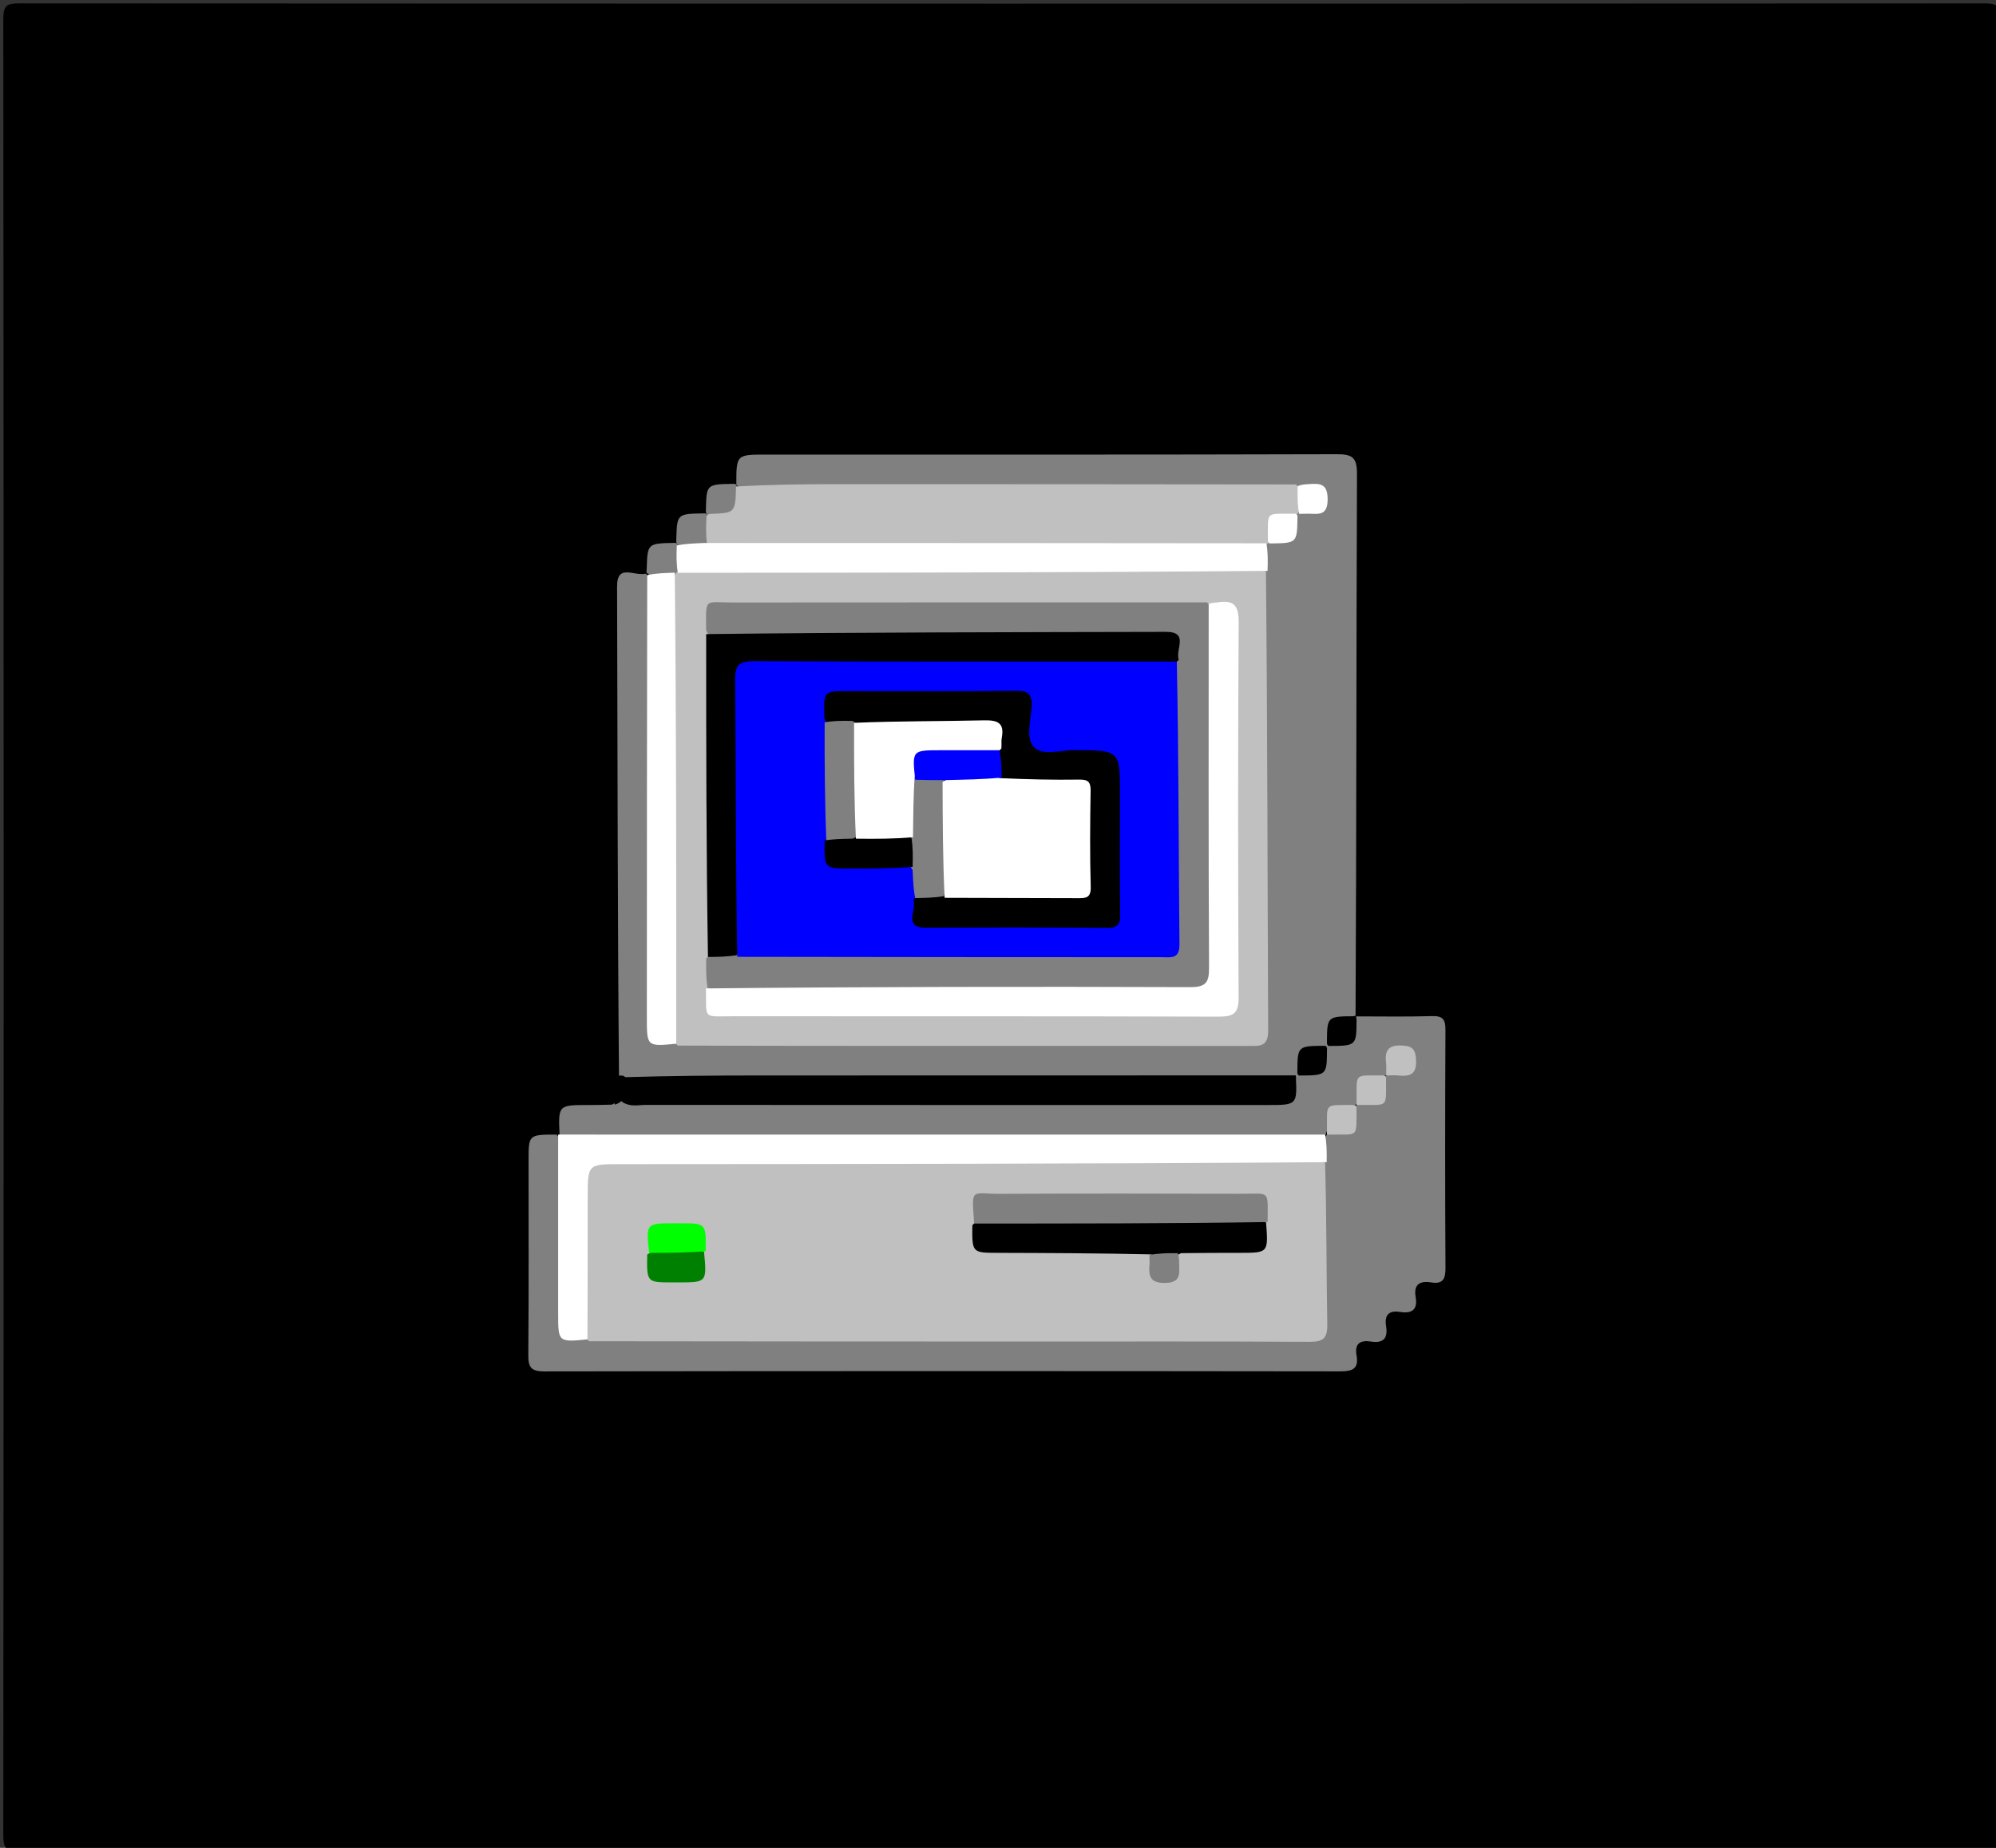 <svg version="1.1" id="Layer_1" xmlns="http://www.w3.org/2000/svg" xmlns:xlink="http://www.w3.org/1999/xlink" x="0px" y="0px"
	 width="100%" viewBox="0 0 540 500" enable-background="new 0 0 540 500" xml:space="preserve">
<rect x="0" y="0" width="540" height="500" fill="#333333" stroke="none"/>
<path fill="#010000" opacity="1" stroke="none" 
	d="
M349,501 
	C234.194,501 119.888,500.982 5.582,501.085 
	C1.989,501.088 0.891,500.522 0.894,496.584 
	C1.018,332.791 1.017,168.997 0.894,5.203 
	C0.891,1.47 1.816,0.912 5.295,0.914 
	C182.419,1.012 359.544,1.01 536.668,0.923 
	C540.04,0.921 541.117,1.327 541.114,5.166 
	C540.981,169.126 540.985,333.087 541.1,497.047 
	C541.103,500.565 540.277,501.096 536.954,501.09 
	C474.47,500.968 411.985,501 349,501 
z"/>
<path fill="#808080" opacity="1" stroke="none" 
	d="
M167.464,291.299 
	C167.069,246.869 167.084,202.79 166.945,158.711 
	C166.925,152.378 171.517,155.991 174.753,155.228 
	C176.983,158.129 176.564,161.016 176.567,163.818 
	C176.598,199.469 176.586,235.121 176.587,270.773 
	C176.587,272.439 176.704,274.114 176.581,275.768 
	C176.279,279.817 178.149,281.636 182.6,281.498 
	C203.548,281.23 224.014,281.428 244.479,281.4 
	C274.43,281.36 304.381,281.407 334.333,281.377 
	C341.085,281.371 341.372,281.077 341.38,274.351 
	C341.422,235.248 341.348,196.145 341.451,156.576 
	C341.646,153.718 341.426,151.309 341.918,148.515 
	C342.126,147.85 342.236,147.599 342.595,147.034 
	C343.401,146.341 344.013,145.938 344.669,145.982 
	C348.964,146.271 350.002,143.638 350.19,139.739 
	C350.455,139.19 350.591,138.988 351.022,138.57 
	C352.384,137.83 353.554,137.794 354.701,137.644 
	C356.362,137.427 357.586,136.741 357.449,134.822 
	C357.312,132.886 355.904,132.468 354.299,132.383 
	C352.974,132.312 351.65,132.376 349.909,132.475 
	C301.452,132.697 253.411,132.57 205.37,132.586 
	C204.04,132.586 202.71,132.546 200.915,132.181 
	C200.137,131.901 199.841,131.75 199.207,131.232 
	C199.195,123 199.195,123 207.296,123 
	C258.728,123 310.16,123.054 361.591,122.902 
	C365.857,122.889 367.137,123.745 367.119,128.286 
	C366.925,176.888 366.995,225.49 366.732,274.816 
	C362.706,276.055 359.342,276.98 359.791,282.282 
	C359.524,282.825 359.384,283.028 358.941,283.444 
	C353.84,283.564 351.743,286.182 351.299,291.052 
	C350.794,291.545 350.544,291.701 349.866,292.015 
	C347.641,292.621 345.804,292.596 343.975,292.596 
	C287.211,292.612 230.447,292.619 173.684,292.596 
	C172.685,292.595 171.686,292.572 170.198,292.399 
	C169.045,292.188 168.418,291.965 167.464,291.299 
z"/>
<path fill="#808080" opacity="1" stroke="none" 
	d="
M151.396,307.302 
	C151.001,299 151.001,299.002 159.108,298.999 
	C161.096,298.998 163.085,298.979 165.537,298.901 
	C166.766,298.271 167.546,297.735 168.945,297.411 
	C226.849,297.463 284.276,297.34 341.703,297.493 
	C346.276,297.505 349.469,296.607 350.744,291.351 
	C351.034,290.966 351,291 350.983,291.017 
	C354.674,289.735 358.467,288.521 358.79,283.256 
	C359.034,282.966 359,283 358.983,283.017 
	C362.674,281.735 366.467,280.521 366.79,275.256 
	C367.034,274.966 366.999,275 366.982,275.017 
	C373.792,275.023 380.623,275.142 387.445,274.94 
	C390.354,274.854 391.066,275.882 391.053,278.65 
	C390.955,300.132 390.944,321.615 391.061,343.096 
	C391.077,346.085 390.374,347.516 387.206,347.006 
	C384.117,346.51 382.4,347.533 382.998,350.98 
	C383.584,354.364 381.979,355.503 378.83,354.995 
	C375.729,354.493 374.505,355.808 374.997,358.858 
	C375.513,362.053 374.294,363.54 370.95,363.006 
	C368.057,362.545 366.423,363.489 366.999,366.737 
	C367.643,370.362 365.948,371.074 362.568,371.07 
	C290.794,370.976 219.019,370.971 147.245,371.082 
	C143.594,371.088 142.898,369.892 142.927,366.543 
	C143.083,349.059 143,331.572 143,314.087 
	C143,307.002 143,307.002 150.547,307 
	C152.811,309.097 152.531,311.667 152.538,314.137 
	C152.58,327.776 152.635,341.416 152.508,355.054 
	C152.469,359.245 153.502,361.91 158.761,361.516 
	C174.72,361.228 190.207,361.415 205.693,361.404 
	C252.656,361.373 299.618,361.393 346.581,361.392 
	C348.246,361.392 349.913,361.432 351.577,361.368 
	C356.701,361.171 357.315,360.653 357.361,355.511 
	C357.476,342.522 357.333,329.532 357.48,316.071 
	C357.536,313.144 357.249,310.667 358.306,307.911 
	C359.053,306.897 359.681,306.1 360.462,306.107 
	C364.827,306.145 365.745,303.08 366.649,299.432 
	C367.355,298.685 367.844,298.085 368.485,298.091 
	C372.732,298.129 373.864,295.34 374.499,291.573 
	C375.98,289.66 377.943,289.916 379.642,289.451 
	C381.198,289.025 381.634,287.864 381.451,286.416 
	C381.314,285.325 380.654,284.649 379.525,284.535 
	C378.039,284.384 376.972,284.921 376.539,286.439 
	C376.139,287.839 376.319,289.406 375.082,290.896 
	C370.885,292.095 367.63,293.739 367.18,298.77 
	C362.362,299.875 360.023,302.922 358.481,307.401 
	C355.957,308.825 353.591,308.607 351.279,308.608 
	C287.06,308.628 222.841,308.628 158.621,308.608 
	C156.308,308.608 153.94,308.813 151.396,307.302 
z"/>
<path fill="#808080" opacity="1" stroke="none" 
	d="
M191.171,139.208 
	C190.905,138.541 190.965,138.218 190.973,137.893 
	C191.14,131.034 191.139,131.034 198.43,130.919 
	C198.869,130.865 199.037,131.035 199.121,131.12 
	C201.764,137.882 200.164,140.264 192.731,140.076 
	C192.016,139.826 191.745,139.689 191.171,139.208 
z"/>
<path fill="#808080" opacity="1" stroke="none" 
	d="
M183.108,147.167 
	C182.882,146.508 182.957,146.187 182.967,145.864 
	C183.174,139.034 183.172,139.034 190.43,138.919 
	C190.869,138.865 191.037,139.035 191.121,139.12 
	C192.799,141.331 192.447,143.662 191.724,146.407 
	C189.646,148.72 187.288,148.293 184.563,148.017 
	C183.89,147.773 183.635,147.638 183.108,147.167 
z"/>
<path fill="#808080" opacity="1" stroke="none" 
	d="
M174.915,154.919 
	C174.877,154.515 174.955,154.195 174.965,153.872 
	C175.181,147.042 175.179,147.042 182.402,146.899 
	C182.837,146.83 183.002,146.999 183.085,147.083 
	C184.716,149.168 184.307,151.423 183.875,154.07 
	C183.582,154.716 183.427,154.957 182.919,155.445 
	C180.326,156.5 178.085,156.563 175.506,155.43 
	C175.167,155.167 174.999,155.001 174.915,154.919 
z"/>
<path fill="#010000" opacity="1" stroke="none" 
	d="
M166.84,291.126 
	C167.528,290.976 167.952,291.004 168.688,291.099 
	C169.348,291.51 169.52,291.93 169.456,292.76 
	C168.965,293.737 168.397,294.129 167.33,294.135 
	C165.923,293.249 165.8,292.348 166.84,291.126 
z"/>
<path fill="#000000" opacity="1" stroke="none" 
	d="
M167,294.375 
	C167.494,293.738 167.988,293.476 168.741,293.107 
	C170.141,294.218 170.07,295.51 168.897,297.096 
	C168.278,297.372 167.999,297.402 167.36,297.216 
	C167,296.25 167,295.5 167,294.375 
z"/>
<path fill="#010000" opacity="1" stroke="none" 
	d="
M166.764,297.147 
	C167,297 167.5,297 167.75,297 
	C168.152,297.181 168.305,297.362 168.249,297.829 
	C167.56,298.396 167.08,298.675 166.3,298.894 
	C166.176,298.321 166.352,297.808 166.764,297.147 
z"/>
<path fill="#C0C0C0" opacity="1" stroke="none" 
	d="
M342.485,154.587 
	C342.917,196.215 342.892,237.53 343.094,278.844 
	C343.116,283.324 340.748,283.023 337.781,283.02 
	C302.463,282.989 267.144,283.004 231.826,282.998 
	C215.833,282.996 199.84,282.974 183.374,282.918 
	C181.277,281.106 181.411,278.88 181.409,276.739 
	C181.365,238.178 181.362,199.617 181.405,161.055 
	C181.407,159.229 181.423,157.384 182.7,155.327 
	C182.99,154.92 182.992,154.992 182.956,154.991 
	C184.861,153.336 187.229,153.397 189.555,153.395 
	C238.448,153.366 287.341,153.37 336.234,153.394 
	C338.223,153.395 340.241,153.322 342.485,154.587 
z"/>
<path fill="#C0C0C0" opacity="1" stroke="none" 
	d="
M191.254,147.235 
	C190.954,144.598 191.006,142.318 191.132,139.622 
	C191.532,139.153 191.857,139.07 192.185,139.056 
	C198.928,138.783 198.928,138.785 199.131,131.632 
	C208.032,131.136 216.858,131.012 225.685,131.01 
	C267.174,131.001 308.664,131.026 350.626,131.082 
	C352.834,133.417 352.688,135.828 351.283,138.692 
	C351.01,139.08 351.008,139.008 351.044,139.009 
	C347.316,140.248 343.547,141.48 343.242,146.779 
	C343.01,147.08 343.008,147.008 343.044,147.009 
	C341.135,148.667 338.762,148.606 336.432,148.607 
	C290.104,148.634 243.776,148.638 197.448,148.605 
	C195.453,148.604 193.431,148.635 191.254,147.235 
z"/>
<path fill="#000000" opacity="1" stroke="none" 
	d="
M168.438,298.24 
	C168.032,297.93 168.024,297.744 168.008,297.279 
	C169.229,296.185 168.95,294.908 169,293.366 
	C169,292.592 169,292.185 169,291.472 
	C180.97,291.111 192.94,291.013 204.911,291.008 
	C253.305,290.987 301.699,290.996 350.563,290.98 
	C350.947,299 350.947,299 342.868,299 
	C286.797,299 230.725,299.008 174.654,298.968 
	C172.719,298.967 170.665,299.589 168.438,298.24 
z"/>
<path fill="#FFFFFF" opacity="1" stroke="none" 
	d="
M190.474,146.927 
	C241.312,146.919 291.721,146.961 342.606,147.007 
	C343.046,149.351 343.011,151.692 342.926,154.467 
	C289.873,154.933 236.871,154.965 183.394,154.993 
	C182.957,152.667 182.995,150.345 183.1,147.595 
	C185.46,147.103 187.753,147.04 190.474,146.927 
z"/>
<path fill="#FFFFFF" opacity="1" stroke="none" 
	d="
M182.554,154.952 
	C182.984,197.266 182.978,239.613 182.936,282.417 
	C175,283.185 174.998,283.185 175,275.254 
	C175.01,235.527 175.021,195.8 175.1,155.62 
	C177.484,155.106 179.802,155.045 182.554,154.952 
z"/>
<path fill="#FFFFFF" opacity="1" stroke="none" 
	d="
M351.46,139.048 
	C351.017,136.72 351.023,134.359 351.064,131.561 
	C352.08,131.083 353.062,131.059 354.041,130.997 
	C356.976,130.81 359.173,130.689 359.183,135.082 
	C359.194,139.712 356.603,139.027 353.875,139.002 
	C353.22,138.996 352.565,139.011 351.46,139.048 
z"/>
<path fill="#FFFFFF" opacity="1" stroke="none" 
	d="
M343.459,147.048 
	C343.008,146.75 343,146.419 343.004,146.088 
	C343.096,137.998 342.074,139.103 350.626,139.007 
	C351.058,139.34 351.022,139.67 351.017,140.001 
	C350.913,146.979 350.914,146.979 343.459,147.048 
z"/>
<path fill="#000000" opacity="1" stroke="none" 
	d="
M358.581,282.979 
	C359.025,283.299 359.009,283.631 359.007,283.964 
	C358.963,290.99 358.963,290.99 351.419,291.021 
	C350.975,290.701 350.991,290.369 350.993,290.036 
	C351.038,283.01 351.037,283.01 358.581,282.979 
z"/>
<path fill="#000000" opacity="1" stroke="none" 
	d="
M366.581,274.979 
	C367.025,275.299 367.009,275.631 367.007,275.964 
	C366.962,282.99 366.963,282.99 359.419,283.021 
	C358.975,282.701 358.991,282.369 358.993,282.036 
	C359.038,275.01 359.037,275.01 366.581,274.979 
z"/>
<path fill="#C0C0C0" opacity="1" stroke="none" 
	d="
M358.484,314.586 
	C358.917,329.392 358.83,343.886 359.086,358.373 
	C359.154,362.209 357.903,363.098 354.25,363.077 
	C328.764,362.931 303.276,363.005 277.788,362.999 
	C238.474,362.99 199.161,362.974 159.374,362.918 
	C157.056,360.779 157.413,358.189 157.4,355.73 
	C157.343,344.742 157.346,333.752 157.387,322.764 
	C157.418,314.269 158.275,313.394 166.911,313.389 
	C224.853,313.359 282.795,313.346 340.736,313.422 
	C346.519,313.43 352.382,312.522 358.484,314.586 
z"/>
<path fill="#FFFFFF" opacity="1" stroke="none" 
	d="
M358.926,314.467 
	C295.221,314.934 231.567,314.967 167.912,314.999 
	C159,315.004 159.004,315 158.999,323.966 
	C158.993,336.63 158.981,349.295 158.936,362.417 
	C151,363.186 151,363.186 151,355.268 
	C151,339.491 151,323.714 151,307.468 
	C151,307 151,307 151,307 
	C220.018,307.005 289.036,307.01 358.487,307.014 
	C358.938,309.352 358.957,311.692 358.926,314.467 
z"/>
<path fill="#C0C0C0" opacity="1" stroke="none" 
	d="
M358.992,307.043 
	C358.991,306.751 358.992,306.421 358.997,306.092 
	C359.133,298.198 357.878,299.062 366.549,298.99 
	C366.976,299.299 366.991,299.628 366.989,299.958 
	C366.942,308.202 367.728,306.856 359.374,307.007 
	C358.919,307.012 358.995,307.005 358.992,307.043 
z"/>
<path fill="#C0C0C0" opacity="1" stroke="none" 
	d="
M367.016,299.016 
	C367.023,298.703 367.007,298.374 367.01,298.046 
	C367.08,289.986 366.129,291.091 374.549,290.99 
	C374.976,291.298 374.992,291.626 374.989,291.955 
	C374.924,300.027 375.857,298.906 367.42,298.98 
	C366.968,298.969 367,299 367.016,299.016 
z"/>
<path fill="#C0C0C0" opacity="1" stroke="none" 
	d="
M375.016,291.016 
	C375.021,289.883 375.108,288.723 374.982,287.586 
	C374.63,284.427 375.418,282.757 379.163,282.891 
	C382.203,283 382.968,283.99 383.104,286.917 
	C383.283,290.772 381.387,291.332 378.334,291.012 
	C377.522,290.927 376.693,290.994 375.42,290.98 
	C374.968,290.969 375,291 375.016,291.016 
z"/>
<path fill="#808080" opacity="1" stroke="none" 
	d="
M191.4,267.304 
	C191.01,264.593 191.021,262.188 191.063,259.331 
	C193.323,257.088 195.955,257.558 198.985,257.547 
	C235.238,257.214 271.01,257.498 306.781,257.392 
	C318.313,257.358 317.354,258.231 317.39,246.96 
	C317.462,224.664 317.302,202.369 317.489,179.592 
	C316.886,172.733 316.83,172.614 310.224,172.608 
	C273.56,172.576 236.896,172.605 200.231,172.575 
	C197.424,172.573 194.547,172.973 191.477,171.415 
	C191.073,170.787 191.034,170.455 191.032,170.123 
	C190.977,161.553 190.558,163.031 198.229,163.023 
	C240.84,162.975 283.451,163 326.53,163 
	C328.711,164.921 328.603,167.304 328.606,169.623 
	C328.639,199.902 328.665,230.181 328.594,260.461 
	C328.578,267.459 327.455,268.582 320.411,268.593 
	C279.484,268.66 238.557,268.636 197.63,268.609 
	C195.64,268.607 193.619,268.661 191.4,267.304 
z"/>
<path fill="#FFFFFF" opacity="1" stroke="none" 
	d="
M191,267.449 
	C234.64,266.999 278.28,266.938 321.919,267.099 
	C326.097,267.114 327.121,266.003 327.098,261.876 
	C326.921,229.231 327,196.584 326.999,163.469 
	C327.832,163 328.683,163.111 329.496,162.981 
	C333.788,162.296 335.14,163.831 335.112,168.368 
	C334.906,202.198 334.924,236.03 335.096,269.86 
	C335.117,274.094 333.847,275.101 329.759,275.088 
	C285.929,274.947 242.099,275.016 198.268,274.986 
	C190.036,274.98 191.107,275.983 191,267.449 
z"/>
<path fill="#000000" opacity="1" stroke="none" 
	d="
M191.053,171.579 
	C232.539,171.08 273.982,171.067 315.425,170.973 
	C321.783,170.959 317.918,175.671 318.902,178.552 
	C316.286,181.234 313.158,180.57 310.235,180.574 
	C277.289,180.625 244.343,180.605 211.397,180.606 
	C209.899,180.606 208.401,180.586 206.904,180.614 
	C201.018,180.726 200.639,181.024 200.625,186.859 
	C200.576,207.991 200.622,229.123 200.589,250.255 
	C200.585,252.895 200.923,255.601 199.322,258.467 
	C196.656,258.883 194.312,258.929 191.531,258.928 
	C191.067,229.933 191.039,200.985 191.053,171.579 
z"/>
<path fill="#000000" opacity="1" stroke="none" 
	d="
M311.331,339.412 
	C297.298,339.099 283.666,339.041 270.035,339.003 
	C262.988,338.984 262.988,339 263.052,331.567 
	C264.945,329.287 267.333,329.412 269.643,329.408 
	C291.88,329.368 314.117,329.371 336.355,329.405 
	C338.338,329.408 340.359,329.344 342.525,330.799 
	C343.14,339 343.14,338.998 335.408,339.001 
	C330.269,339.003 325.13,339.011 319.532,339.082 
	C316.728,340.746 314.269,340.744 311.331,339.412 
z"/>
<path fill="#808080" opacity="1" stroke="none" 
	d="
M342.937,330.664 
	C316.609,331.089 290.311,331.056 263.554,331.073 
	C262.838,321.05 262.605,323.074 270.68,323.036 
	C292.418,322.931 314.158,322.963 335.896,323.02 
	C343.65,323.04 343.001,321.771 342.937,330.664 
z"/>
<path fill="#008000" opacity="1" stroke="none" 
	d="
M190.468,338.685 
	C191.256,347 191.256,347 183.454,347 
	C182.956,347 182.458,347 181.96,347 
	C174.97,347 174.97,347 175.096,339.449 
	C180.045,336.415 185.068,337.246 190.468,338.685 
z"/>
<path fill="#00FF00" opacity="1" stroke="none" 
	d="
M190.904,338.552 
	C185.915,339 180.996,339 175.622,339 
	C174.744,331 174.744,331 182.546,331 
	C183.044,331 183.542,331 184.04,331 
	C191.03,331 191.03,331 190.904,338.552 
z"/>
<path fill="#808080" opacity="1" stroke="none" 
	d="
M310.953,339.587 
	C313.344,339.109 315.758,339.069 318.623,339.089 
	C319.048,340.129 318.975,341.112 319.01,342.092 
	C319.106,344.807 319.367,347.089 315.197,347.146 
	C310.929,347.205 310.746,345.053 310.991,341.989 
	C311.043,341.34 310.985,340.681 310.953,339.587 
z"/>
<path fill="#0000FF" opacity="1" stroke="none" 
	d="
M199.465,258.902 
	C199,233.886 199.115,208.936 198.89,183.989 
	C198.851,179.701 200.126,178.888 204.155,178.905 
	C242.077,179.065 280,179 318.379,179 
	C318.89,204.48 318.847,229.962 319.096,255.44 
	C319.137,259.609 316.83,259.004 314.356,259.003 
	C276.214,258.988 238.071,258.979 199.465,258.902 
z"/>
<path fill="#000000" opacity="1" stroke="none" 
	d="
M223.521,195.303 
	C223.119,194.67 223.04,194.341 223.03,194.011 
	C222.826,187.001 222.828,187 229.614,187 
	C244.591,187 259.57,187.094 274.545,186.927 
	C277.854,186.89 279.308,187.489 279.101,191.2 
	C278.892,194.949 277.396,199.857 279.78,202.229 
	C282.16,204.598 287.043,202.939 290.821,202.967 
	C303,203.056 303,203 303,214.946 
	C303,225.762 302.912,236.58 303.059,247.395 
	C303.097,250.193 302.329,251.085 299.452,251.062 
	C283.145,250.933 266.836,250.944 250.528,251.027 
	C244.145,251.06 248.132,246.296 247.097,243.449 
	C249.263,241.117 251.837,241.596 254.765,241.554 
	C265.875,241.338 276.527,241.547 287.178,241.446 
	C293.03,241.391 293.402,241.012 293.448,235.205 
	C293.493,229.546 293.52,223.886 293.437,218.228 
	C293.362,213.079 292.899,212.755 287.604,212.529 
	C282.305,212.304 276.952,213.228 271.308,211.569 
	C269.17,209.152 269.553,206.565 269.518,203.604 
	C269.115,196.628 269.078,196.561 262.52,196.529 
	C252.376,196.479 242.232,196.552 231.634,196.473 
	C228.714,196.442 226.206,196.797 223.521,195.303 
z"/>
<path fill="#808080" opacity="1" stroke="none" 
	d="
M255.41,242.489 
	C252.748,242.917 250.394,242.959 247.603,243.001 
	C247.1,240.628 247.034,238.255 246.901,235.441 
	C245.17,232.797 245.562,230.231 245.549,227.262 
	C245.638,221.716 244.813,216.6 246.508,211.175 
	C249.25,209.165 251.835,209.315 254.884,210.552 
	C256.027,211.786 256.418,212.897 256.408,214.056 
	C256.325,223.408 257.514,232.793 255.41,242.489 
z"/>
<path fill="#808080" opacity="1" stroke="none" 
	d="
M223.099,195.463 
	C225.517,195.008 227.868,195.016 230.66,195.075 
	C231.826,195.865 232.305,196.782 232.325,197.781 
	C232.518,207.204 233.212,216.635 231.689,226.474 
	C229.109,228.857 226.56,228.693 223.545,227.327 
	C223.121,216.643 223.076,206.285 223.099,195.463 
z"/>
<path fill="#000000" opacity="1" stroke="none" 
	d="
M223.097,227.45 
	C225.517,226.992 227.867,226.983 230.66,226.925 
	C236.075,224.55 241.137,225.08 246.611,226.707 
	C246.989,229.374 246.979,231.747 246.902,234.56 
	C241.208,235 235.58,235 229.951,235 
	C222.967,235 222.967,235 223.097,227.45 
z"/>
<path fill="#FFFFFF" opacity="1" stroke="none" 
	d="
M255.56,242.933 
	C255.068,232.61 255.035,222.344 255.007,211.62 
	C259.917,208.244 265.055,209.272 270.595,210.553 
	C277.994,210.889 284.988,211.046 291.979,210.944 
	C294.362,210.91 295.095,211.566 295.055,213.992 
	C294.914,222.653 294.841,231.323 295.085,239.98 
	C295.172,243.064 293.701,243.035 291.507,243.025 
	C279.678,242.969 267.849,242.994 255.56,242.933 
z"/>
<path fill="#FFFFFF" opacity="1" stroke="none" 
	d="
M247,226.534 
	C242.005,226.997 237.01,226.994 231.558,226.933 
	C231.074,216.598 231.047,206.32 231.061,195.584 
	C242.81,195.083 254.521,195.186 266.224,194.915 
	C269.931,194.83 271.778,195.609 271.021,199.63 
	C270.871,200.428 270.992,201.276 270.911,202.55 
	C268.446,205.068 265.532,204.341 262.797,204.462 
	C260.499,204.564 258.166,204.709 255.897,204.436 
	C251.266,203.88 248.247,205.298 247.407,210.637 
	C247.107,216.014 247.054,221.04 247,226.534 
z"/>
<path fill="#0000FF" opacity="1" stroke="none" 
	d="
M247.596,210.992 
	C246.754,203 246.754,203 254.479,203 
	C259.626,203 264.772,203 270.376,203 
	C270.889,205.321 270.945,207.643 271,210.399 
	C265.979,210.894 260.959,210.955 255.474,211.089 
	C252.684,211.107 250.357,211.051 247.596,210.992 
z"/>
</svg>